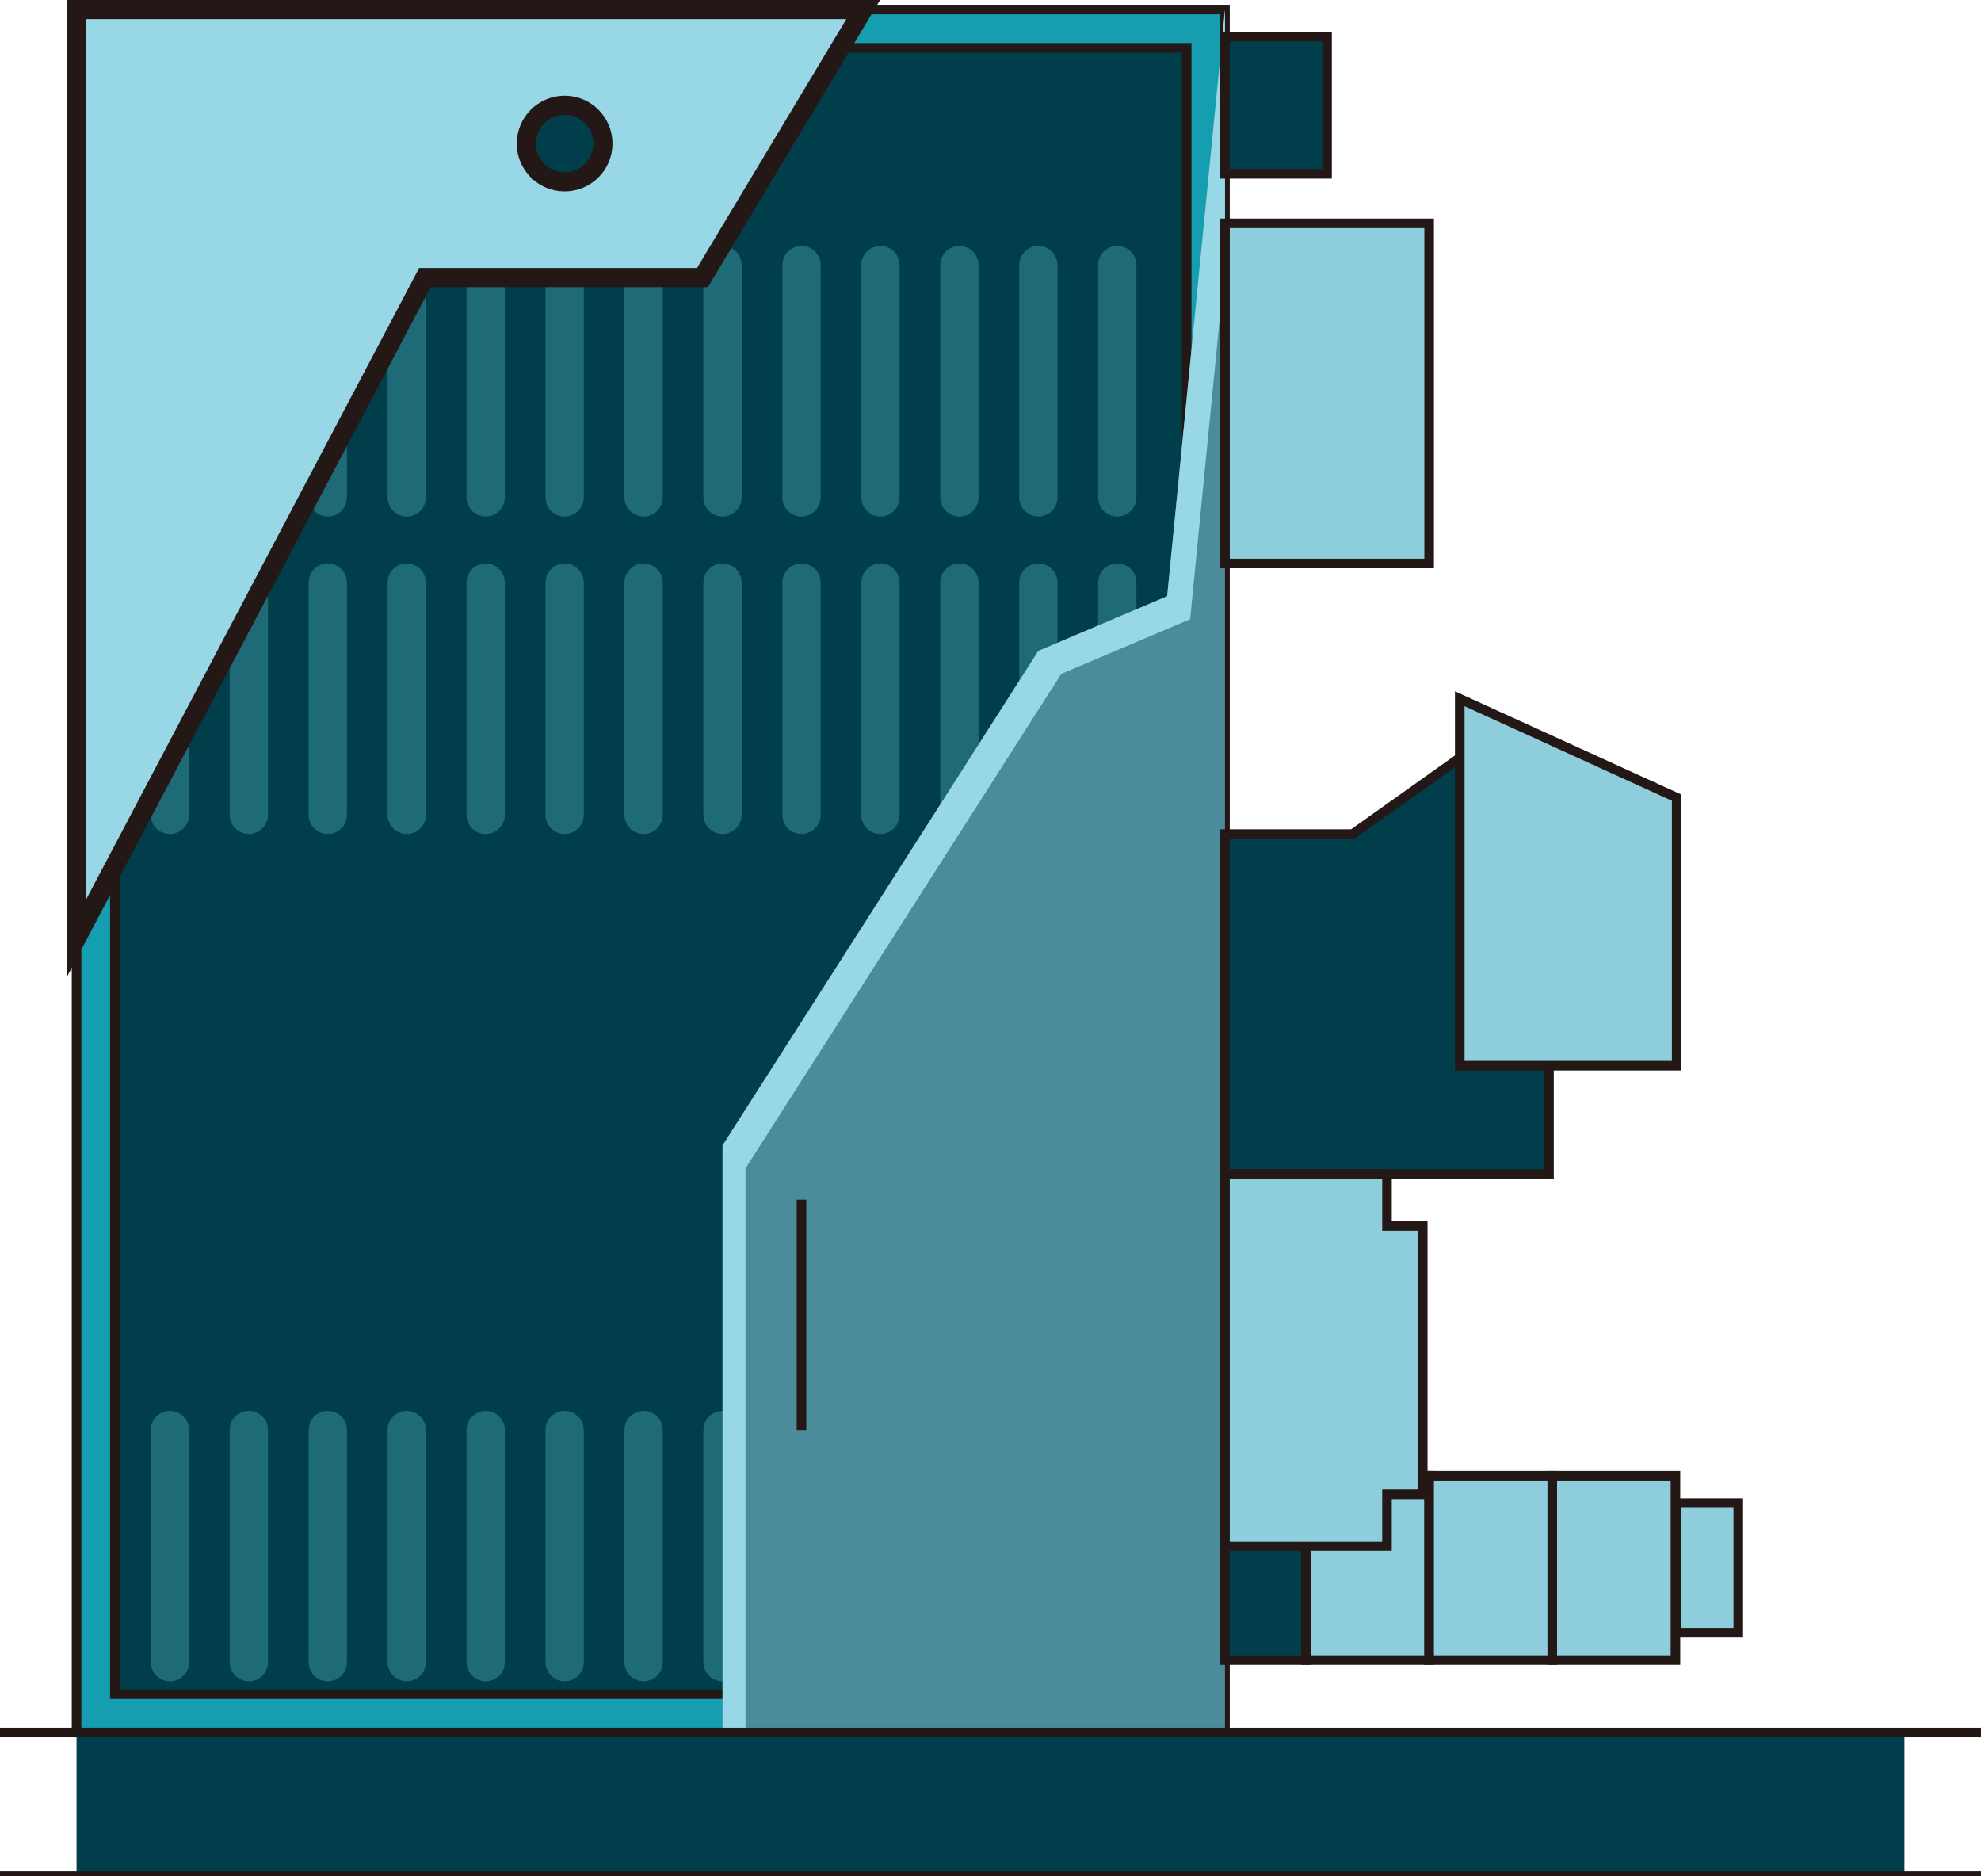<?xml version="1.0" encoding="UTF-8" standalone="no"?>
<svg
   xmlns:dc="http://purl.org/dc/elements/1.1/"
   xmlns:cc="http://creativecommons.org/ns#"
   xmlns:rdf="http://www.w3.org/1999/02/22-rdf-syntax-ns#"
   xmlns:svg="http://www.w3.org/2000/svg"
   xmlns="http://www.w3.org/2000/svg"
   xmlns:sodipodi="http://sodipodi.sourceforge.net/DTD/sodipodi-0.dtd"
   xmlns:inkscape="http://www.inkscape.org/namespaces/inkscape"
   version="1.1"
   id="图层_1"
   x="0px"
   y="0px"
   width="103.5px"
   height="98px"
   viewBox="30.587 1383.427 103.5 98"
   enable-background="new 30.587 1383.427 103.5 98"
   xml:space="preserve"
   sodipodi:docname="01-79.svg"><defs
   id="defs129" /><sodipodi:namedview
   pagecolor="#ffffff"
   bordercolor="#666666"
   borderopacity="1"
   objecttolerance="10"
   gridtolerance="10"
   guidetolerance="10"
   inkscape:pageopacity="0"
   inkscape:pageshadow="2"
   inkscape:window-width="640"
   inkscape:window-height="480"
   id="namedview127" />
<g
   id="g124">
	
		<rect
   x="34.587"
   y="1383.927"
   fill="#149EAF"
   stroke="#231815"
   stroke-width="0.5"
   stroke-miterlimit="10"
   width="60"
   height="90"
   id="rect2" />
	
		<rect
   x="36.587"
   y="1385.927"
   fill="#003E4C"
   stroke="#231815"
   stroke-width="0.5"
   stroke-miterlimit="10"
   width="56"
   height="86"
   id="rect4" />
	<g
   id="g84">
		<path
   fill="#1F6A77"
   d="M39.462,1457.121c-0.552,0-1,0.447-1,1v12.134c0,0.553,0.448,1,1,1s1-0.447,1-1v-12.134    C40.462,1457.568,40.015,1457.121,39.462,1457.121z"
   id="path6" />
		<path
   fill="#1F6A77"
   d="M43.587,1457.121c-0.552,0-1,0.447-1,1v12.134c0,0.553,0.448,1,1,1s1-0.447,1-1v-12.134    C44.587,1457.568,44.14,1457.121,43.587,1457.121z"
   id="path8" />
		<path
   fill="#1F6A77"
   d="M47.712,1457.121c-0.552,0-1,0.447-1,1v12.134c0,0.553,0.448,1,1,1s1-0.447,1-1v-12.134    C48.712,1457.568,48.265,1457.121,47.712,1457.121z"
   id="path10" />
		<path
   fill="#1F6A77"
   d="M51.837,1457.121c-0.552,0-1,0.447-1,1v12.134c0,0.553,0.448,1,1,1s1-0.447,1-1v-12.134    C52.837,1457.568,52.39,1457.121,51.837,1457.121z"
   id="path12" />
		<path
   fill="#1F6A77"
   d="M55.962,1457.121c-0.552,0-1,0.447-1,1v12.134c0,0.553,0.448,1,1,1s1-0.447,1-1v-12.134    C56.962,1457.568,56.515,1457.121,55.962,1457.121z"
   id="path14" />
		<path
   fill="#1F6A77"
   d="M60.087,1457.121c-0.552,0-1,0.447-1,1v12.134c0,0.553,0.448,1,1,1s1-0.447,1-1v-12.134    C61.087,1457.568,60.64,1457.121,60.087,1457.121z"
   id="path16" />
		<path
   fill="#1F6A77"
   d="M64.212,1457.121c-0.552,0-1,0.447-1,1v12.134c0,0.553,0.448,1,1,1s1-0.447,1-1v-12.134    C65.212,1457.568,64.765,1457.121,64.212,1457.121z"
   id="path18" />
		<path
   fill="#1F6A77"
   d="M68.337,1457.121c-0.552,0-1,0.447-1,1v12.134c0,0.553,0.448,1,1,1s1-0.447,1-1v-12.134    C69.337,1457.568,68.89,1457.121,68.337,1457.121z"
   id="path20" />
		<path
   fill="#1F6A77"
   d="M72.462,1457.121c-0.552,0-1,0.447-1,1v12.134c0,0.553,0.448,1,1,1s1-0.447,1-1v-12.134    C73.462,1457.568,73.015,1457.121,72.462,1457.121z"
   id="path22" />
		<path
   fill="#1F6A77"
   d="M76.587,1457.121c-0.552,0-1,0.447-1,1v12.134c0,0.553,0.448,1,1,1s1-0.447,1-1v-12.134    C77.587,1457.568,77.14,1457.121,76.587,1457.121z"
   id="path24" />
		<path
   fill="#1F6A77"
   d="M80.712,1457.121c-0.552,0-1,0.447-1,1v12.134c0,0.553,0.448,1,1,1s1-0.447,1-1v-12.134    C81.712,1457.568,81.265,1457.121,80.712,1457.121z"
   id="path26" />
		<path
   fill="#1F6A77"
   d="M84.837,1457.121c-0.552,0-1,0.447-1,1v12.134c0,0.553,0.448,1,1,1s1-0.447,1-1v-12.134    C85.837,1457.568,85.39,1457.121,84.837,1457.121z"
   id="path28" />
		<path
   fill="#1F6A77"
   d="M88.962,1457.121c-0.552,0-1,0.447-1,1v12.134c0,0.553,0.448,1,1,1c0.553,0,1-0.447,1-1v-12.134    C89.962,1457.568,89.515,1457.121,88.962,1457.121z"
   id="path30" />
		<path
   fill="#1F6A77"
   d="M39.462,1412.859c-0.552,0-1,0.447-1,1v12.133c0,0.554,0.448,1,1,1s1-0.446,1-1v-12.133    C40.462,1413.307,40.015,1412.859,39.462,1412.859z"
   id="path32" />
		<path
   fill="#1F6A77"
   d="M43.587,1412.859c-0.552,0-1,0.447-1,1v12.133c0,0.554,0.448,1,1,1s1-0.446,1-1v-12.133    C44.587,1413.307,44.14,1412.859,43.587,1412.859z"
   id="path34" />
		<path
   fill="#1F6A77"
   d="M47.712,1412.859c-0.552,0-1,0.447-1,1v12.133c0,0.554,0.448,1,1,1s1-0.446,1-1v-12.133    C48.712,1413.307,48.265,1412.859,47.712,1412.859z"
   id="path36" />
		<path
   fill="#1F6A77"
   d="M51.837,1412.859c-0.552,0-1,0.447-1,1v12.133c0,0.554,0.448,1,1,1s1-0.446,1-1v-12.133    C52.837,1413.307,52.39,1412.859,51.837,1412.859z"
   id="path38" />
		<path
   fill="#1F6A77"
   d="M55.962,1412.859c-0.552,0-1,0.447-1,1v12.133c0,0.554,0.448,1,1,1s1-0.446,1-1v-12.133    C56.962,1413.307,56.515,1412.859,55.962,1412.859z"
   id="path40" />
		<path
   fill="#1F6A77"
   d="M60.087,1412.859c-0.552,0-1,0.447-1,1v12.133c0,0.554,0.448,1,1,1s1-0.446,1-1v-12.133    C61.087,1413.307,60.64,1412.859,60.087,1412.859z"
   id="path42" />
		<path
   fill="#1F6A77"
   d="M64.212,1412.859c-0.552,0-1,0.447-1,1v12.133c0,0.554,0.448,1,1,1s1-0.446,1-1v-12.133    C65.212,1413.307,64.765,1412.859,64.212,1412.859z"
   id="path44" />
		<path
   fill="#1F6A77"
   d="M68.337,1412.859c-0.552,0-1,0.447-1,1v12.133c0,0.554,0.448,1,1,1s1-0.446,1-1v-12.133    C69.337,1413.307,68.89,1412.859,68.337,1412.859z"
   id="path46" />
		<path
   fill="#1F6A77"
   d="M72.462,1412.859c-0.552,0-1,0.447-1,1v12.133c0,0.554,0.448,1,1,1s1-0.446,1-1v-12.133    C73.462,1413.307,73.015,1412.859,72.462,1412.859z"
   id="path48" />
		<path
   fill="#1F6A77"
   d="M76.587,1412.859c-0.552,0-1,0.447-1,1v12.133c0,0.554,0.448,1,1,1s1-0.446,1-1v-12.133    C77.587,1413.307,77.14,1412.859,76.587,1412.859z"
   id="path50" />
		<path
   fill="#1F6A77"
   d="M80.712,1412.859c-0.552,0-1,0.447-1,1v12.133c0,0.554,0.448,1,1,1s1-0.446,1-1v-12.133    C81.712,1413.307,81.265,1412.859,80.712,1412.859z"
   id="path52" />
		<path
   fill="#1F6A77"
   d="M84.837,1412.859c-0.552,0-1,0.447-1,1v12.133c0,0.554,0.448,1,1,1s1-0.446,1-1v-12.133    C85.837,1413.307,85.39,1412.859,84.837,1412.859z"
   id="path54" />
		<path
   fill="#1F6A77"
   d="M88.962,1412.859c-0.552,0-1,0.447-1,1v12.133c0,0.554,0.448,1,1,1c0.553,0,1-0.446,1-1v-12.133    C89.962,1413.307,89.515,1412.859,88.962,1412.859z"
   id="path56" />
		<path
   fill="#1F6A77"
   d="M39.462,1396.275c-0.552,0-1,0.447-1,1v12.133c0,0.554,0.448,1,1,1s1-0.446,1-1v-12.133    C40.462,1396.723,40.015,1396.275,39.462,1396.275z"
   id="path58" />
		<path
   fill="#1F6A77"
   d="M43.587,1396.275c-0.552,0-1,0.447-1,1v12.133c0,0.554,0.448,1,1,1s1-0.446,1-1v-12.133    C44.587,1396.723,44.14,1396.275,43.587,1396.275z"
   id="path60" />
		<path
   fill="#1F6A77"
   d="M47.712,1396.275c-0.552,0-1,0.447-1,1v12.133c0,0.554,0.448,1,1,1s1-0.446,1-1v-12.133    C48.712,1396.723,48.265,1396.275,47.712,1396.275z"
   id="path62" />
		<path
   fill="#1F6A77"
   d="M51.837,1396.275c-0.552,0-1,0.447-1,1v12.133c0,0.554,0.448,1,1,1s1-0.446,1-1v-12.133    C52.837,1396.723,52.39,1396.275,51.837,1396.275z"
   id="path64" />
		<path
   fill="#1F6A77"
   d="M55.962,1396.275c-0.552,0-1,0.447-1,1v12.133c0,0.554,0.448,1,1,1s1-0.446,1-1v-12.133    C56.962,1396.723,56.515,1396.275,55.962,1396.275z"
   id="path66" />
		<path
   fill="#1F6A77"
   d="M60.087,1396.275c-0.552,0-1,0.447-1,1v12.133c0,0.554,0.448,1,1,1s1-0.446,1-1v-12.133    C61.087,1396.723,60.64,1396.275,60.087,1396.275z"
   id="path68" />
		<path
   fill="#1F6A77"
   d="M64.212,1396.275c-0.552,0-1,0.447-1,1v12.133c0,0.554,0.448,1,1,1s1-0.446,1-1v-12.133    C65.212,1396.723,64.765,1396.275,64.212,1396.275z"
   id="path70" />
		<path
   fill="#1F6A77"
   d="M68.337,1396.275c-0.552,0-1,0.447-1,1v12.133c0,0.554,0.448,1,1,1s1-0.446,1-1v-12.133    C69.337,1396.723,68.89,1396.275,68.337,1396.275z"
   id="path72" />
		<path
   fill="#1F6A77"
   d="M72.462,1396.275c-0.552,0-1,0.447-1,1v12.133c0,0.554,0.448,1,1,1s1-0.446,1-1v-12.133    C73.462,1396.723,73.015,1396.275,72.462,1396.275z"
   id="path74" />
		<path
   fill="#1F6A77"
   d="M76.587,1396.275c-0.552,0-1,0.447-1,1v12.133c0,0.554,0.448,1,1,1s1-0.446,1-1v-12.133    C77.587,1396.723,77.14,1396.275,76.587,1396.275z"
   id="path76" />
		<path
   fill="#1F6A77"
   d="M80.712,1396.275c-0.552,0-1,0.447-1,1v12.133c0,0.554,0.448,1,1,1s1-0.446,1-1v-12.133    C81.712,1396.723,81.265,1396.275,80.712,1396.275z"
   id="path78" />
		<path
   fill="#1F6A77"
   d="M84.837,1396.275c-0.552,0-1,0.447-1,1v12.133c0,0.554,0.448,1,1,1s1-0.446,1-1v-12.133    C85.837,1396.723,85.39,1396.275,84.837,1396.275z"
   id="path80" />
		<path
   fill="#1F6A77"
   d="M88.962,1396.275c-0.552,0-1,0.447-1,1v12.133c0,0.554,0.448,1,1,1c0.553,0,1-0.446,1-1v-12.133    C89.962,1396.723,89.515,1396.275,88.962,1396.275z"
   id="path82" />
	</g>
	<polygon
   fill="#98D7E5"
   stroke="#231815"
   stroke-miterlimit="10"
   points="34.587,1383.927 34.587,1432.43 52.787,1397.927    67.287,1397.927 75.687,1383.927  "
   id="polygon86" />
	<circle
   fill="#003E4C"
   stroke="#231815"
   stroke-miterlimit="10"
   cx="60.087"
   cy="1390.927"
   r="2"
   id="circle88" />
	<polygon
   fill="#4C8B99"
   points="84.837,1417.427 68.337,1443.26 68.337,1473.927 94.587,1473.927 94.587,1436.76 94.587,1432.43    94.587,1398.26 94.587,1383.927 91.567,1414.571  "
   id="polygon90" />
	<polygon
   fill="#98D7E5"
   points="69.537,1444.459 86.036,1418.627 92.767,1415.771 94.587,1397.293 94.587,1383.927    91.567,1414.571 84.837,1417.427 68.337,1443.26 68.337,1473.927 69.537,1473.927  "
   id="polygon92" />
	<rect
   x="34.587"
   y="1473.927"
   fill="#003E4C"
   width="95.5"
   height="7.5"
   id="rect94" />
	
		<line
   fill="none"
   stroke="#231815"
   stroke-width="0.5"
   stroke-miterlimit="10"
   x1="30.587"
   y1="1473.927"
   x2="134.087"
   y2="1473.927"
   id="line96" />
	
		<line
   fill="none"
   stroke="#231815"
   stroke-width="0.5"
   stroke-miterlimit="10"
   x1="30.587"
   y1="1481.427"
   x2="134.087"
   y2="1481.427"
   id="line98" />
	
		<line
   fill="none"
   stroke="#231815"
   stroke-width="0.5"
   stroke-miterlimit="10"
   x1="72.462"
   y1="1446.094"
   x2="72.462"
   y2="1458.121"
   id="line100" />
	
		<rect
   x="94.587"
   y="1395.094"
   fill="#8ECDDB"
   stroke="#231815"
   stroke-width="0.5"
   stroke-miterlimit="10"
   width="10.667"
   height="17.767"
   id="rect102" />
	<polyline
   fill="#003E4C"
   stroke="#231815"
   stroke-width="0.5"
   stroke-miterlimit="10"
   points="109.617,1421.186 106.856,1423.016    101.257,1426.996 94.587,1426.996 94.587,1444.757 101.257,1444.757 111.517,1444.757 111.517,1439.096 111.517,1422.056  "
   id="polyline104" />
	
		<rect
   x="94.587"
   y="1385.344"
   fill="#003E4C"
   stroke="#231815"
   stroke-width="0.5"
   stroke-miterlimit="10"
   width="5.334"
   height="7.165"
   id="rect106" />
	<polygon
   fill="#8ECDDB"
   stroke="#231815"
   stroke-width="0.5"
   stroke-miterlimit="10"
   points="118.187,1439.094 106.854,1439.094    106.854,1419.927 118.187,1425.094  "
   id="polygon108" />
	<g
   id="g120">
		
			<rect
   x="94.587"
   y="1461.51"
   fill="#003E4C"
   stroke="#231815"
   stroke-width="0.5"
   stroke-miterlimit="10"
   width="4.231"
   height="8.638"
   id="rect110" />
		
			<rect
   x="98.819"
   y="1460.51"
   fill="#8ECDDB"
   stroke="#231815"
   stroke-width="0.5"
   stroke-miterlimit="10"
   width="6.436"
   height="9.638"
   id="rect112" />
		
			<rect
   x="105.254"
   y="1460.51"
   fill="#8ECDDB"
   stroke="#231815"
   stroke-width="0.5"
   stroke-miterlimit="10"
   width="6.435"
   height="9.638"
   id="rect114" />
		
			<rect
   x="111.688"
   y="1460.51"
   fill="#8ECDDB"
   stroke="#231815"
   stroke-width="0.5"
   stroke-miterlimit="10"
   width="6.435"
   height="9.638"
   id="rect116" />
		
			<rect
   x="118.188"
   y="1461.939"
   fill="#8ECDDB"
   stroke="#231815"
   stroke-width="0.5"
   stroke-miterlimit="10"
   width="3.218"
   height="6.778"
   id="rect118" />
	</g>
	<polygon
   fill="#8ECDDB"
   stroke="#231815"
   stroke-width="0.5"
   stroke-miterlimit="10"
   points="104.921,1447.466 103.052,1447.466    103.052,1444.757 94.587,1444.757 94.587,1464.188 103.052,1464.188 103.052,1461.479 104.921,1461.479  "
   id="polygon122" />
</g>
</svg>
